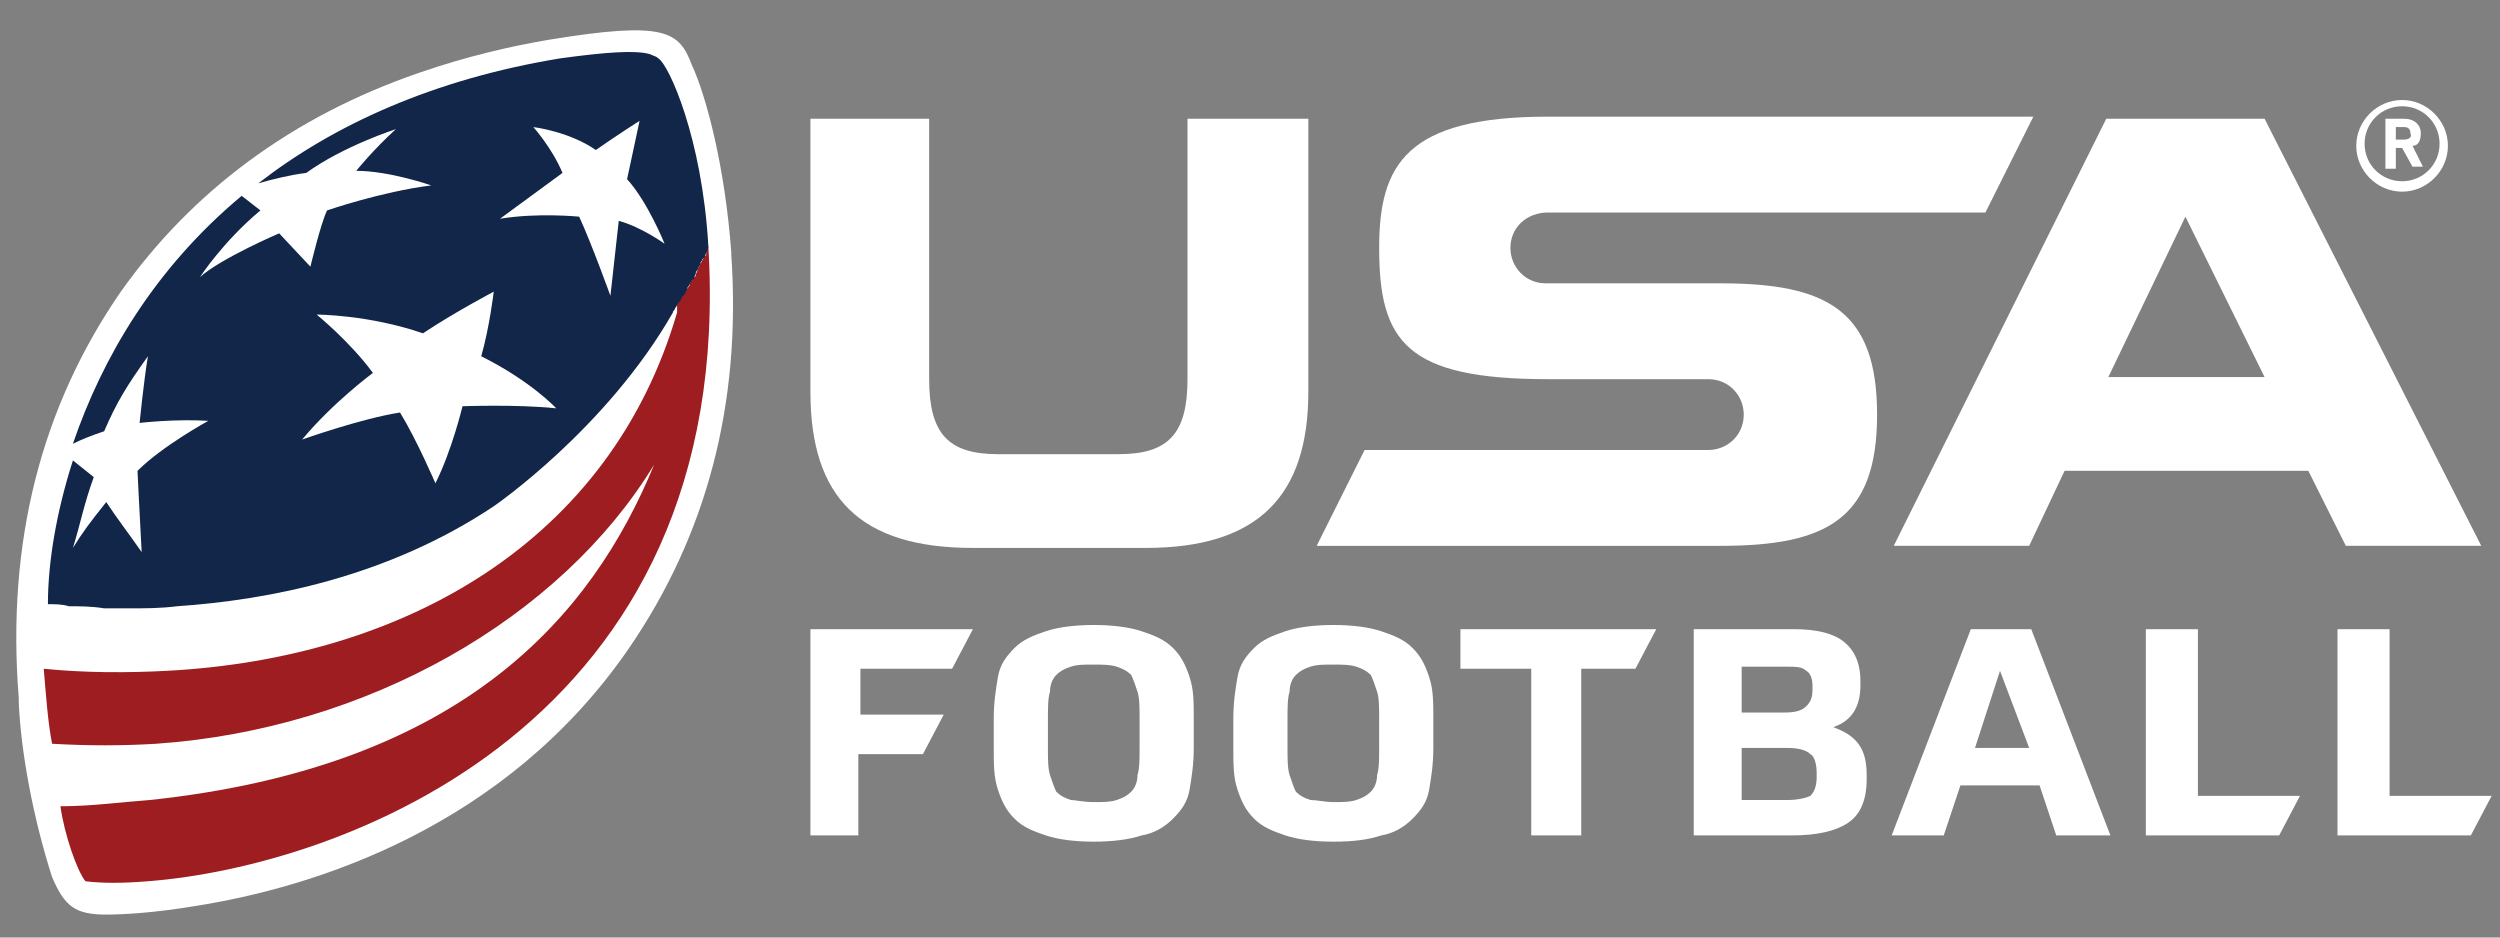 <?xml version="1.0" encoding="UTF-8"?>
<!-- Generator: Adobe Illustrator 19.2.0, SVG Export Plug-In . SVG Version: 6.00 Build 0)  -->
<!DOCTYPE svg PUBLIC "-//W3C//DTD SVG 1.1//EN" "http://www.w3.org/Graphics/SVG/1.1/DTD/svg11.dtd">
<svg version="1.1" id="Artwork" xmlns="http://www.w3.org/2000/svg" xmlns:xlink="http://www.w3.org/1999/xlink" x="0px" y="0px" viewBox="0 0 120 45" style="enable-background:new 0 0 120 45;" xml:space="preserve">
<rect x="0" y="0" width="120" height="45" fill="#808080" stroke="none"/>
<style type="text/css">
	.st0{fill-rule:evenodd;clip-rule:evenodd;fill:#FFFFFF;}
	.st1{fill:#FFFFFF;}
	.st2{fill:#9E1D20;}
	.st3{fill:#122649;}
</style>
<g>
	<path class="st0" d="M26.4,1.9c-1.8,0.3-4,0.8-6.3,1.6C14,5.6,9.2,9.2,5.8,14C2,19.5,0.3,26,0.9,33.5l0,0.1c0,0,0,0.1,0,0.1   c0.1,2.4,0.7,5.6,1.6,8.4c0.6,1.4,1.1,1.8,2.6,1.8c0.9,0,2.4-0.1,4.2-0.4c5.8-0.9,15-3.8,20.9-12.4c3.7-5.4,5.4-11.7,4.9-18.9   c0,0,0-0.1,0-0.1l0,0c-0.3-4.1-1.2-7.5-1.9-9C32.6,1.5,31.9,1,26.4,1.9z"/>
	<g>
		<g>
			<g>
				<g>
					<path class="st1" d="M41.3,40.1h-2.4v-9.9h7.8l-1,1.9h-4.4v2.2h4l-1,1.9h-3.1V40.1z"/>
					<path class="st1" d="M52.5,40.4c-0.9,0-1.7-0.1-2.3-0.3c-0.6-0.2-1.1-0.4-1.5-0.8c-0.4-0.4-0.6-0.8-0.8-1.4       c-0.2-0.6-0.2-1.2-0.2-2v-1.4c0-0.8,0.1-1.4,0.2-2c0.1-0.6,0.4-1,0.8-1.4c0.4-0.4,0.9-0.6,1.5-0.8c0.6-0.2,1.4-0.3,2.3-0.3       c0.9,0,1.7,0.1,2.3,0.3c0.6,0.2,1.1,0.4,1.5,0.8c0.4,0.4,0.6,0.8,0.8,1.4c0.2,0.6,0.2,1.2,0.2,2v1.4c0,0.8-0.1,1.4-0.2,2       c-0.1,0.6-0.4,1-0.8,1.4c-0.4,0.4-0.9,0.7-1.5,0.8C54.2,40.3,53.4,40.4,52.5,40.4z M52.5,38.5c0.5,0,0.8,0,1.1-0.1       c0.3-0.1,0.5-0.2,0.7-0.4c0.2-0.2,0.3-0.5,0.3-0.8c0.1-0.3,0.1-0.8,0.1-1.3v-1.4c0-0.5,0-1-0.1-1.3c-0.1-0.3-0.2-0.6-0.3-0.8       c-0.2-0.2-0.4-0.3-0.7-0.4c-0.3-0.1-0.7-0.1-1.1-0.1c-0.5,0-0.8,0-1.1,0.1c-0.3,0.1-0.5,0.2-0.7,0.4c-0.2,0.2-0.3,0.5-0.3,0.8       c-0.1,0.3-0.1,0.8-0.1,1.3v1.4c0,0.5,0,1,0.1,1.3c0.1,0.3,0.2,0.6,0.3,0.8c0.2,0.2,0.4,0.3,0.7,0.4       C51.6,38.4,52,38.5,52.5,38.5z"/>
					<path class="st1" d="M64,40.4c-0.9,0-1.7-0.1-2.3-0.3c-0.6-0.2-1.1-0.4-1.5-0.8c-0.4-0.4-0.6-0.8-0.8-1.4       c-0.2-0.6-0.2-1.2-0.2-2v-1.4c0-0.8,0.1-1.4,0.2-2c0.1-0.6,0.4-1,0.8-1.4c0.4-0.4,0.9-0.6,1.5-0.8c0.6-0.2,1.4-0.3,2.3-0.3       c0.9,0,1.7,0.1,2.3,0.3c0.6,0.2,1.1,0.4,1.5,0.8c0.4,0.4,0.6,0.8,0.8,1.4c0.2,0.6,0.2,1.2,0.2,2v1.4c0,0.8-0.1,1.4-0.2,2       c-0.1,0.6-0.4,1-0.8,1.4c-0.4,0.4-0.9,0.7-1.5,0.8C65.7,40.3,65,40.4,64,40.4z M64,38.5c0.5,0,0.8,0,1.1-0.1       c0.3-0.1,0.5-0.2,0.7-0.4c0.2-0.2,0.3-0.5,0.3-0.8c0.1-0.3,0.1-0.8,0.1-1.3v-1.4c0-0.5,0-1-0.1-1.3c-0.1-0.3-0.2-0.6-0.3-0.8       c-0.2-0.2-0.4-0.3-0.7-0.4c-0.3-0.1-0.7-0.1-1.1-0.1c-0.5,0-0.8,0-1.1,0.1c-0.3,0.1-0.5,0.2-0.7,0.4c-0.2,0.2-0.3,0.5-0.3,0.8       c-0.1,0.3-0.1,0.8-0.1,1.3v1.4c0,0.5,0,1,0.1,1.3c0.1,0.3,0.2,0.6,0.3,0.8c0.2,0.2,0.4,0.3,0.7,0.4       C63.2,38.4,63.6,38.5,64,38.5z"/>
					<path class="st1" d="M79.5,30.2l-1,1.9h-2.6v8h-2.4v-8h-3.4v-1.9H79.5z"/>
					<path class="st1" d="M81.3,30.2h4.8c1.1,0,1.9,0.2,2.4,0.6c0.5,0.4,0.8,1,0.8,1.9v0.2c0,1-0.4,1.7-1.3,2       c0.5,0.2,0.9,0.4,1.2,0.8c0.3,0.4,0.4,0.9,0.4,1.5v0.2c0,1-0.3,1.7-0.9,2.1c-0.6,0.4-1.5,0.6-2.7,0.6h-4.7V30.2z M83.6,32v2.2       h2.1c0.5,0,0.8-0.1,1-0.3c0.2-0.2,0.3-0.4,0.3-0.8v-0.2c0-0.3-0.1-0.6-0.3-0.7C86.5,32,86.2,32,85.7,32H83.6z M83.6,38.4h2.2       c0.5,0,0.9-0.1,1.1-0.2c0.2-0.2,0.3-0.5,0.3-0.9v-0.2c0-0.4-0.1-0.8-0.3-0.9c-0.2-0.2-0.6-0.3-1.1-0.3h-2.2V38.4z"/>
					<path class="st1" d="M97.9,37.7h-3.8l-0.8,2.4h-2.5l3.8-9.9h2.9l3.8,9.9h-2.6L97.9,37.7z M94.8,35.9h2.6L96,32.2L94.8,35.9z"/>
					<path class="st1" d="M105.5,30.2v8h4.9l-1,1.9h-6.4v-9.9H105.5z"/>
					<path class="st1" d="M114.7,30.2v8h4.9l-1,1.9h-6.4v-9.9H114.7z"/>
				</g>
			</g>
			<g>
				<path class="st2" d="M34,11.8L34,11.8c-0.1,0.1-0.1,0.2-0.1,0.4c0,0,0,0.1-0.1,0.1c0,0.1-0.1,0.2-0.1,0.2c0,0.1-0.1,0.1-0.1,0.2      c0,0.1-0.1,0.1-0.1,0.2c0,0.1-0.1,0.2-0.1,0.3c0,0,0,0.1-0.1,0.1c-0.1,0.1-0.1,0.2-0.2,0.3c0,0,0,0,0,0.1      c-0.1,0.1-0.1,0.2-0.2,0.3c0,0,0,0,0,0c-0.1,0.1-0.1,0.2-0.2,0.3c-0.1,0.1-0.1,0.2-0.2,0.3L32.5,15C29.3,26,19.4,31.6,8,32.2      c-1.9,0.1-3.9,0.1-5.9-0.1c0.1,1.2,0.2,2.6,0.4,3.6c1.7,0.1,3.4,0.1,5,0c10.1-0.7,19.4-6,23.9-13.4c-3,7.3-9.2,14.5-24.2,16.1      c-1.4,0.1-2.8,0.3-4.3,0.3c0.2,1.4,0.8,3.1,1.2,3.6c0.8,0.1,1.8,0.1,3,0C16.2,41.6,35.4,34.9,34,11.8z"/>
			</g>
			<g>
				<path class="st3" d="M34,11.8C34,11.8,34,11.8,34,11.8c-0.3-5.2-1.9-8.7-2.4-9c-0.1-0.1-0.2-0.1-0.4-0.2      c-0.7-0.2-2.1-0.1-4.3,0.2c-6.1,1-10.9,3.2-14.5,6c0.7-0.2,1.5-0.4,2.3-0.5c1.8-1.3,4.3-2.1,4.3-2.1c-1.1,1-1.9,2-1.9,2      c1.6,0,3.6,0.7,3.6,0.7c-2.4,0.3-5,1.2-5,1.2c-0.3,0.6-0.8,2.7-0.8,2.7l-1.5-1.6c0,0-2.8,1.2-3.8,2.1c0,0,1.1-1.7,2.9-3.2      l-0.9-0.7c-4.2,3.5-6.7,7.8-8.1,11.9c0.4-0.2,0.9-0.4,1.5-0.6c0.6-1.4,1.1-2.2,2.1-3.6c-0.2,1.2-0.4,3.2-0.4,3.2      s1.7-0.2,3.3-0.1c0,0-2.2,1.2-3.4,2.4c0,0,0.1,2.1,0.2,3.9c-0.7-1-1.1-1.5-1.7-2.4c-0.8,1-1.1,1.4-1.6,2.2      C3.9,25,4,24.3,4.5,22.9l-1-0.8C2.7,24.6,2.3,27,2.3,29c0.3,0,0.7,0,1,0.1c0.5,0,1.1,0,1.7,0.1c0.4,0,0.9,0,1.3,0c0,0,0,0,0,0      c0.7,0,1.4,0,2.2-0.1c4.4-0.3,10.1-1.4,15.2-4.8c0,0,5.4-3.7,8.6-9.3c0-0.1,0.1-0.1,0.1-0.2c0.1-0.1,0.1-0.2,0.2-0.3      c0.1-0.1,0.1-0.2,0.2-0.3c0,0,0,0,0,0c0.1-0.1,0.1-0.2,0.2-0.3c0,0,0,0,0-0.1c0.1-0.1,0.1-0.2,0.2-0.3c0,0,0-0.1,0.1-0.1      c0-0.1,0.1-0.2,0.1-0.3c0-0.1,0.1-0.1,0.1-0.2c0-0.1,0.1-0.1,0.1-0.2c0-0.1,0.1-0.2,0.1-0.2c0,0,0-0.1,0.1-0.1      C33.9,12.1,34,12,34,11.8C34,11.8,34,11.8,34,11.8z M22.2,19.5c0,0-0.5,2.1-1.3,3.7c0,0-0.9-2.1-1.7-3.4      c-1.9,0.3-4.7,1.3-4.7,1.3c1.5-1.8,3.4-3.2,3.4-3.2c-1.1-1.5-2.7-2.8-2.7-2.8s2.5,0,5.1,0.9c1.5-1,3.4-2,3.4-2s-0.2,1.7-0.6,3.1      c2.4,1.2,3.6,2.5,3.6,2.5C24.8,19.4,22.2,19.5,22.2,19.5z M29.7,10.6l-0.4,3.6c0,0-0.9-2.5-1.5-3.8c0,0-2-0.2-3.8,0.1l3-2.2      c-0.5-1.2-1.4-2.2-1.4-2.2s1.7,0.2,3,1.1c1-0.7,2.1-1.4,2.1-1.4l-0.6,2.8c1,1.1,1.8,3.1,1.8,3.1S30.8,10.9,29.7,10.6z"/>
			</g>
			<g>
				<path class="st1" d="M38.8,5.7h5.8v12.5c0,2.6,0.9,3.6,3.3,3.6h5.8c2.4,0,3.3-1,3.3-3.6V5.7h5.8v13.1c0,5-2.4,7.5-7.8,7.5h-8.3      c-5.4,0-7.8-2.4-7.8-7.5V5.7z"/>
				<path class="st1" d="M101.1,5.7h7.6l10.4,20.5h-6.5l-1.8-3.6H99.1l-1.7,3.6h-6.5L101.1,5.7z M101.2,18.1h7.5l-3.8-7.7      L101.2,18.1z"/>
			</g>
		</g>
		<path class="st1" d="M74.3,10.2C74.3,10.2,74.3,10.2,74.3,10.2L74.3,10.2h21l2.3-4.6H74.3c-6.8,0-8.1,2.3-8.1,6.3    c0,4.5,1.3,6.3,8.1,6.3H82c0,0,0,0,0,0c1,0,1.7,0.8,1.7,1.7c0,1-0.8,1.7-1.7,1.7c0,0-16.5,0-16.5,0l-2.3,4.6h19.4    c5.1,0,7.5-1.3,7.5-6.3c0-5-2.4-6.3-7.5-6.3h-8.4l0,0c0,0,0,0,0,0c-1,0-1.7-0.8-1.7-1.7C72.5,10.9,73.3,10.2,74.3,10.2z"/>
	</g>
	<g>
		<path class="st1" d="M116.2,6.4c0-0.4-0.3-0.7-0.8-0.7h-0.9v2.4h0.5V7.1h0.3l0.5,0.9h0.5l-0.5-1C116.1,7,116.2,6.7,116.2,6.4z     M115.4,6.7H115V6.1h0.4c0.2,0,0.3,0.1,0.3,0.3C115.8,6.6,115.6,6.7,115.4,6.7z"/>
		<path class="st1" d="M115.3,4.8c-1.2,0-2.2,1-2.2,2.2c0,1.2,1,2.2,2.2,2.2c1.2,0,2.2-1,2.2-2.2C117.5,5.8,116.5,4.8,115.3,4.8z     M115.3,8.7c-1,0-1.8-0.8-1.8-1.8c0-1,0.8-1.8,1.8-1.8c1,0,1.8,0.8,1.8,1.8C117.1,7.9,116.3,8.7,115.3,8.7z"/>
	</g>
</g>
</svg>